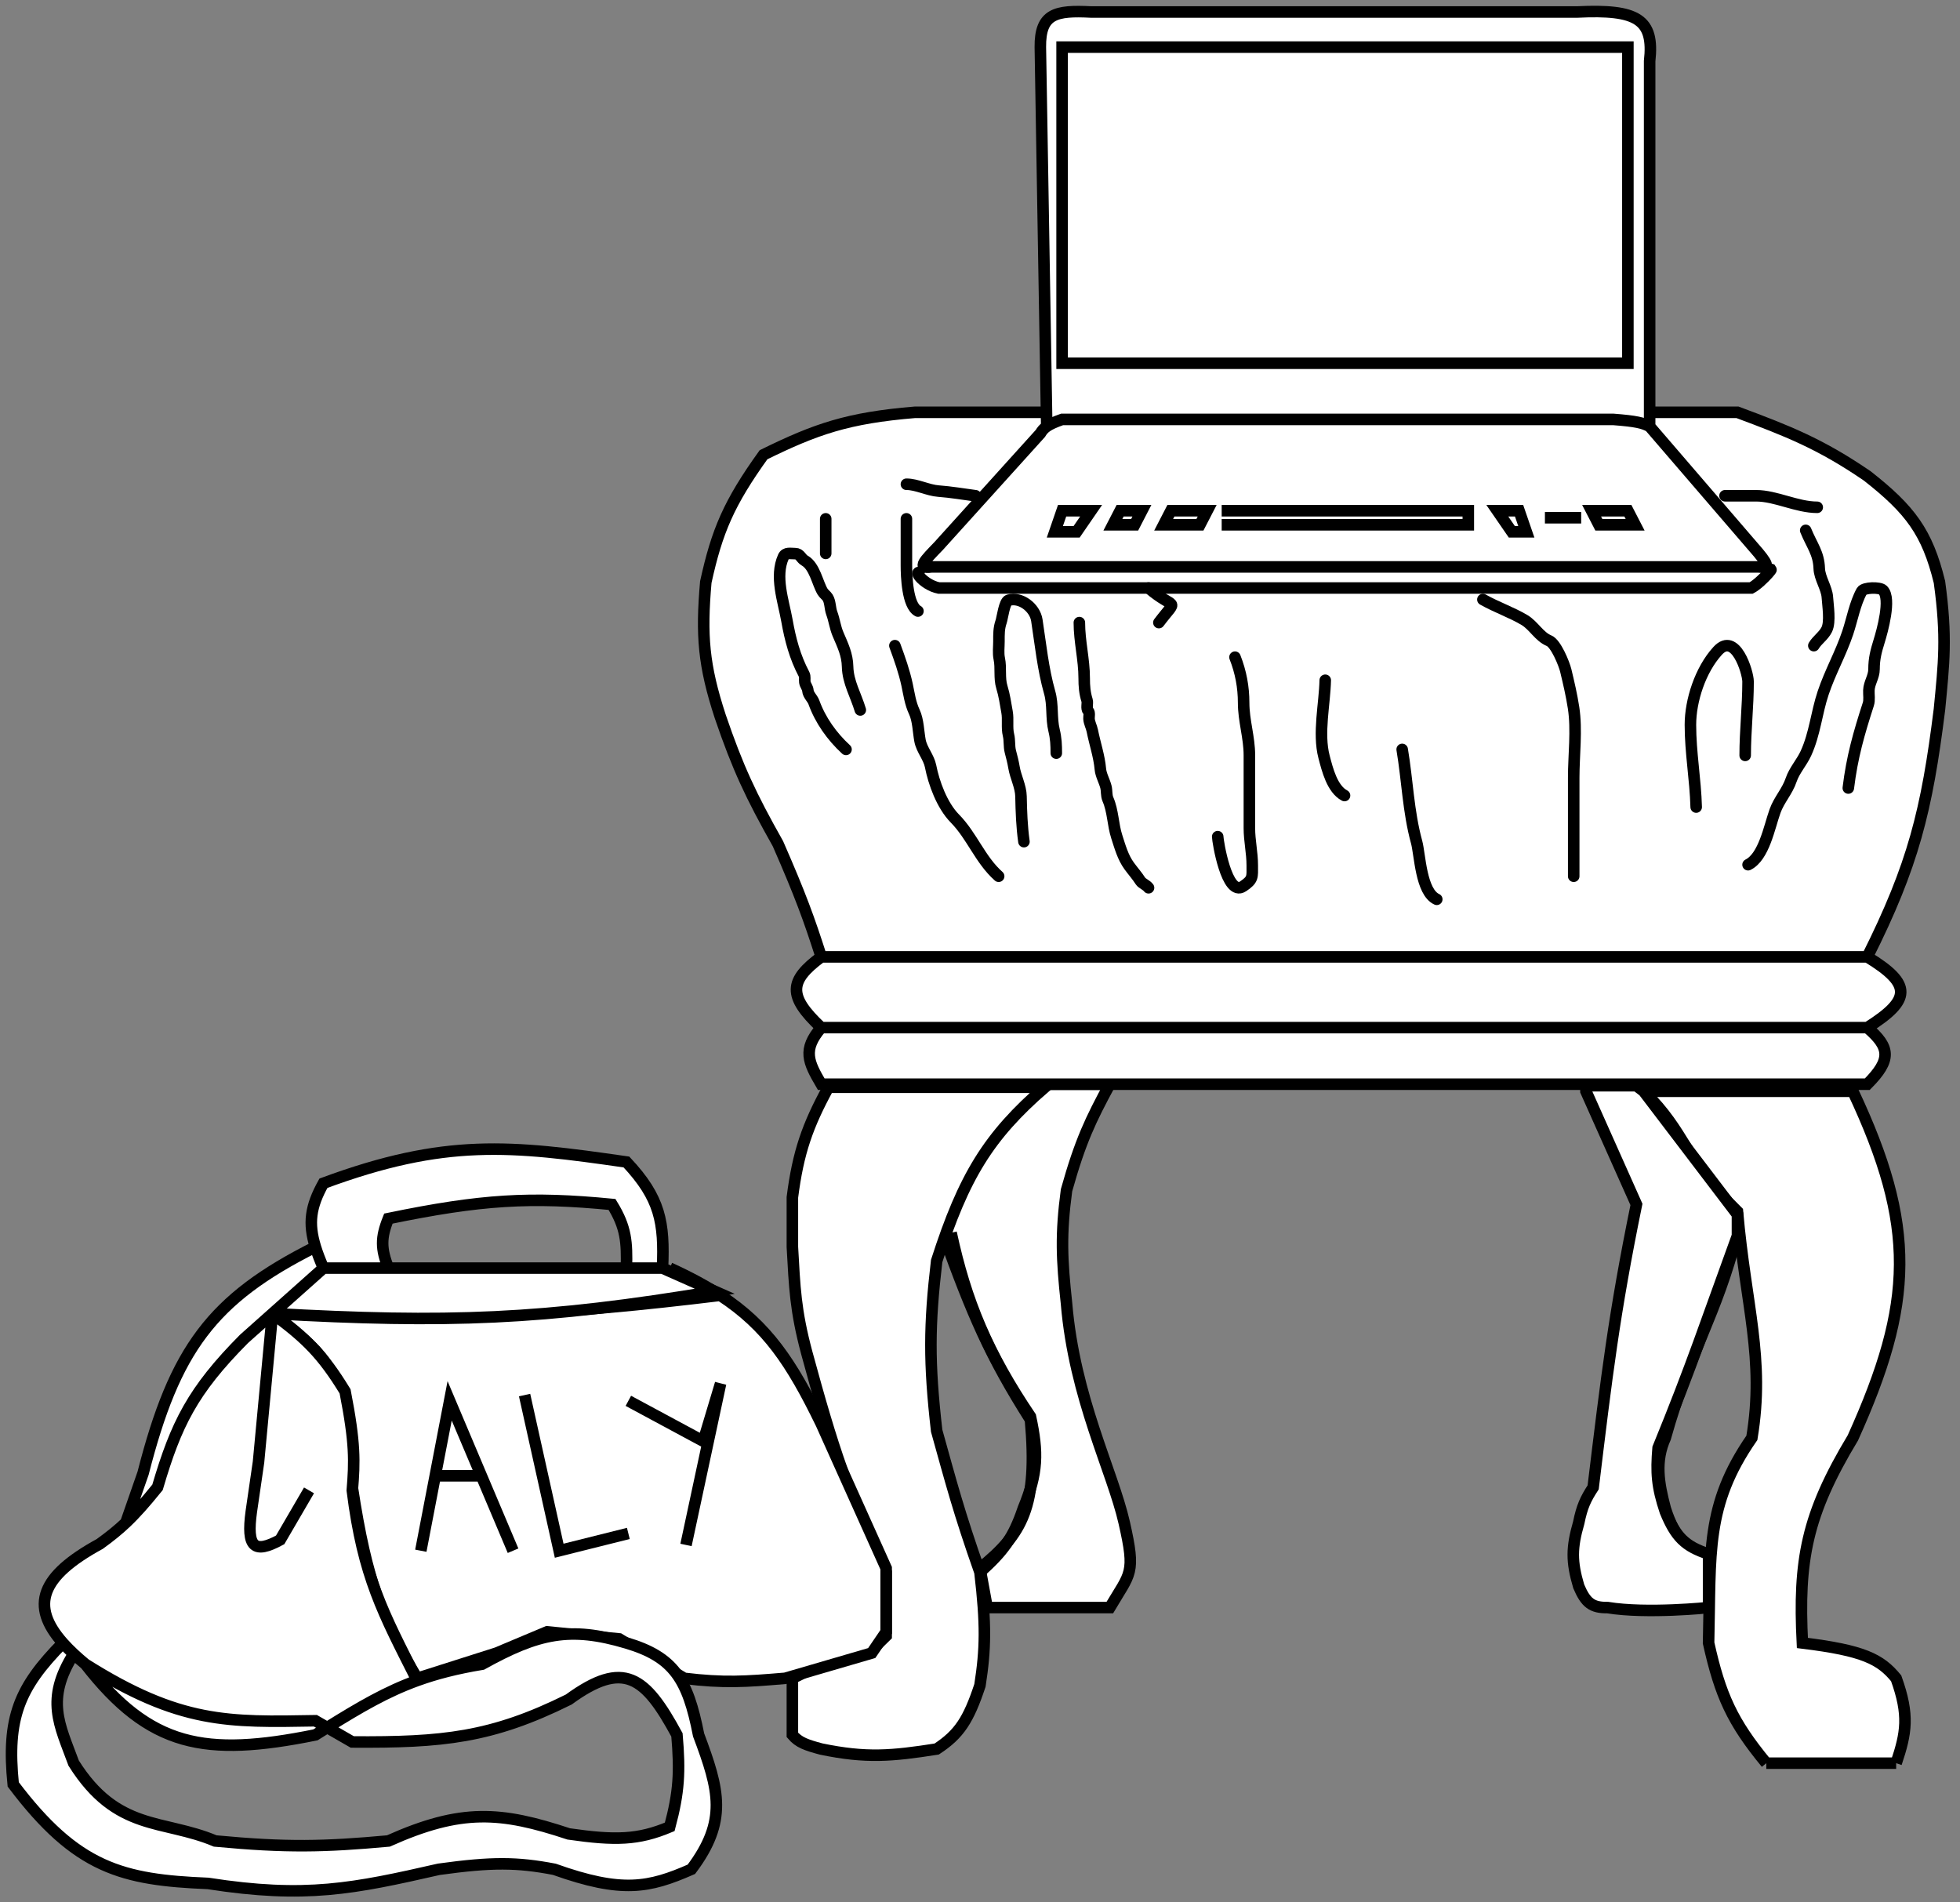 <svg width="170" height="165" viewBox="0 0 170 165" fill="none" xmlns="http://www.w3.org/2000/svg">
<rect x="0" y="0" width="170" height="165" fill="#808080" stroke="none"/>
<path d="M85.621 139.432H96.259C98.061 136.382 98.523 136.537 97.51 132.071C96.498 127.605 93.187 121.221 92.504 113.054C92.09 109.221 91.992 107.072 92.504 103.239C93.716 98.918 94.608 97.104 96.259 94.037H90.627C86.165 98.153 84.133 100.92 81.867 107.182C84.32 113.944 85.844 117.569 89.376 123.132C90.061 130.717 88.657 133.063 84.996 136.014L85.621 139.432Z" fill="white" stroke="black"/>
<path d="M84.996 136.365C86.999 134.56 87.892 133.398 88.75 130.844C90.024 127.756 90.053 126.007 89.376 122.869C85.672 117.378 83.779 112.907 82.493 106.92" stroke="black"/>
<path d="M160.709 94.651C166.223 106.389 166.009 112.971 160.709 124.71C156.675 131.401 155.966 135.324 156.329 142.5C161.634 143.151 163.098 143.904 164.463 145.567C165.616 148.778 165.342 150.31 164.463 152.928H153.2C150.237 149.338 149.202 147.025 148.194 142.5C148.387 134.647 147.884 130.573 151.949 124.71C153.096 117.827 151.409 113.232 150.697 105.079C145.981 100.476 146.329 98.356 142.563 94.651H160.709Z" fill="white"/>
<path d="M164.463 152.928C165.342 150.31 165.616 148.778 164.463 145.567C163.098 143.904 161.634 143.151 156.329 142.5C155.966 135.324 156.675 131.401 160.709 124.71C166.009 112.971 166.223 106.389 160.709 94.651H142.563C146.329 98.356 145.981 100.476 150.697 105.079C151.409 113.232 153.096 117.827 151.949 124.71C147.884 130.573 148.387 134.647 148.194 142.5C149.202 147.025 150.237 149.338 153.2 152.928M164.463 152.928C160.065 152.928 157.599 152.928 153.2 152.928M164.463 152.928H153.2" stroke="black"/>
<path d="M90.627 94.3C85.738 98.544 83.603 102.02 81.241 109.373C80.588 114.953 80.564 118.17 81.241 124.096C82.516 128.659 83.151 131.123 84.996 136.365C85.531 140.924 85.487 143.012 84.996 146.18C84.009 149.155 83.214 150.411 81.241 151.701C77.331 152.312 75.139 152.511 71.229 151.701C69.947 151.356 69.287 151.137 68.727 150.474V145.567L71.229 144.34L75.609 143.113C76.052 142.682 76.31 142.429 76.861 141.886V136.365C73.606 129.884 72.209 125.536 69.978 117.348C68.981 113.626 68.927 111.667 68.727 108.147V103.852C69.225 99.945 70.035 97.633 71.855 94.3H90.627Z" fill="white"/>
<path d="M71.229 144.34L68.727 145.567V150.474C69.287 151.137 69.947 151.356 71.229 151.701C75.139 152.511 77.331 152.312 81.241 151.701C83.214 150.411 84.009 149.155 84.996 146.18C85.487 143.012 85.531 140.924 84.996 136.365C83.151 131.123 82.516 128.659 81.241 124.096C80.564 118.17 80.588 114.953 81.241 109.373C83.603 102.02 85.738 98.544 90.627 94.3H71.855C70.035 97.633 69.225 99.945 68.727 103.852V108.147C68.927 111.667 68.981 113.626 69.978 117.348C72.209 125.536 73.606 129.884 76.861 136.365V141.886C76.31 142.429 76.052 142.682 75.609 143.113M71.229 144.34C72.94 143.861 73.899 143.592 75.609 143.113M71.229 144.34L75.609 143.113" stroke="black"/>
<path d="M150.697 106.92C148.826 114.242 146.567 117.125 144.44 124.71C143.539 126.729 143.843 128.597 144.44 130.844C145.277 133.46 146.226 134.211 148.194 135.138" stroke="black"/>
<path d="M137.557 94.651L141.937 104.466C139.989 113.985 139.352 119.382 138.182 129.004C137.514 130.032 137.215 130.68 136.931 132.071C136.31 134.227 136.291 135.436 136.931 137.592C137.539 139.023 138.076 139.448 139.434 139.432C142.855 139.991 148.194 139.432 148.194 139.432V134.787C146.154 134.123 145.34 133.307 144.44 131.107C143.712 128.928 143.637 127.722 143.814 125.586C146.746 118.426 148 114.584 150.697 107.182V105.342L142.563 94.651L141.937 94.169H137.557V94.651Z" fill="white" stroke="black"/>
<path d="M161.96 94.037H71.229C70.107 92.121 69.58 91.046 71.229 89.13C68.292 86.378 68.444 85.053 71.229 82.995C70.175 79.701 69.436 77.66 67.475 73.18C65.113 68.991 63.986 66.579 62.469 62.138C61.017 57.692 60.814 55.132 61.218 50.483C62.19 46.058 63.215 43.632 66.224 39.441C70.77 37.207 73.531 36.243 79.364 35.76H150.697C155.029 37.376 157.87 38.478 161.96 41.281C165.683 44.205 167.16 46.164 168.218 50.483C168.879 55.291 168.606 57.504 168.218 61.525C167.124 70.288 165.949 75.043 161.96 82.995C165.9 85.391 165.747 86.734 161.96 89.13C163.954 90.842 164.079 91.904 161.96 94.037Z" fill="white"/>
<path d="M161.96 89.13C163.954 90.842 164.079 91.904 161.96 94.037H71.229C70.107 92.121 69.58 91.046 71.229 89.13M161.96 89.13H71.229M161.96 89.13C165.747 86.734 165.9 85.391 161.96 82.995M71.229 89.13C68.292 86.378 68.444 85.053 71.229 82.995M71.229 82.995H161.96M71.229 82.995C70.175 79.701 69.436 77.66 67.475 73.18C65.113 68.991 63.986 66.579 62.469 62.138C61.017 57.692 60.814 55.132 61.218 50.483C62.19 46.058 63.215 43.632 66.224 39.441C70.77 37.207 73.531 36.243 79.364 35.76H150.697C155.029 37.376 157.87 38.478 161.96 41.281C165.683 44.205 167.16 46.164 168.218 50.483C168.879 55.291 168.606 57.504 168.218 61.525C167.124 70.288 165.949 75.043 161.96 82.995" stroke="black"/>
<path d="M59.34 145.567C62.762 145.987 64.68 145.857 68.101 145.567L75.609 143.376L76.861 141.535V136.014L71.229 123.483C68.641 118.156 66.527 115.002 62.469 112.348C48.494 114.046 40.349 114.465 24.925 113.668L23.674 114.281C29.368 117.623 30.434 121.2 30.557 129.004C31.804 137.257 33.198 140.583 36.188 145.567L43.072 143.376L47.452 141.535L53.709 142.149L59.34 145.567Z" fill="white"/>
<path d="M58.089 109.987C59.781 110.759 61.218 111.53 62.469 112.348M62.469 112.348C66.527 115.002 68.641 118.156 71.229 123.483L76.861 136.014V141.535L75.609 143.376L68.101 145.567C64.68 145.857 62.762 145.987 59.34 145.567L53.709 142.149L47.452 141.535L43.072 143.376L36.188 145.567C33.198 140.583 31.804 137.257 30.557 129.004C30.434 121.2 29.368 117.623 23.674 114.281M62.469 112.348C48.494 114.046 40.349 114.465 24.925 113.668L23.674 114.281M23.674 114.281C22.627 120.984 22.91 124.421 19.294 132.071C16.218 135.904 17.31 138.053 19.294 141.886C23.671 140.341 24.042 138.061 23.674 133.298C23.873 128.568 24.166 126.782 24.925 124.71" stroke="black"/>
<path d="M21.171 116.121C16.686 120.634 15.273 123.532 13.662 129.004C12.573 130.352 11.755 131.277 10.914 132.071C10.23 132.718 9.53 133.278 8.656 133.911C3.554 136.697 2.569 139.248 5.457 142.5C5.733 142.811 6.045 143.128 6.392 143.453C6.702 143.743 7.039 144.038 7.405 144.34C15.626 149.528 19.833 149.376 27.356 149.247L28.379 149.836C31.275 148.035 33.524 146.723 36.188 145.758C33.25 139.942 31.495 136.77 30.557 129.266C30.759 126.739 30.816 125.218 29.931 120.678C28 117.521 26.578 116.085 23.63 113.93L21.171 116.121Z" fill="white"/>
<path d="M5.457 142.5C1.652 146.365 0.564 148.989 1.147 154.768C6.657 162.069 10.603 163.052 18.042 163.357C26.521 164.68 30.685 163.809 38.066 162.13C42.699 161.488 44.859 161.516 48.077 162.13C53.955 164.225 56.277 163.748 59.966 162.13C63.114 157.932 62.392 155.275 60.592 150.474C59.648 145.644 58.435 143.718 54.335 142.5C49.448 141.046 46.707 141.623 41.82 144.34C39.621 144.704 37.826 145.165 36.188 145.758C33.524 146.723 31.275 148.035 28.379 149.836L30.557 151.088C38.385 151.138 42.629 150.731 49.329 147.407C54.109 143.922 55.972 145.404 58.715 150.474C58.992 153.682 58.896 155.436 58.089 158.449C55.349 159.601 53.363 159.643 49.329 159.063C43.416 157.104 40.027 156.84 33.686 159.676C28.121 160.181 24.881 160.262 18.668 159.676C14.133 157.765 10.152 158.897 6.392 152.928C5.158 149.576 3.905 147.4 6.392 143.453C6.045 143.128 5.733 142.811 5.457 142.5Z" fill="white"/>
<path d="M27.356 149.247C19.833 149.376 15.626 149.528 7.405 144.34C13.012 151.535 17.744 152.418 27.356 150.474C27.706 150.255 28.047 150.042 28.379 149.836L27.356 149.247Z" fill="white"/>
<path d="M54.335 100.785C44.275 99.332 38.616 98.721 28.054 102.626C26.923 104.654 26.725 106.093 27.356 108.147C27.528 108.706 27.761 109.312 28.054 109.987H33.686C33.036 108.31 33.012 107.37 33.686 105.693C41.751 104.029 45.992 103.778 53.083 104.466C54.324 106.482 54.384 107.73 54.335 109.987H57.463C57.632 106.026 57.278 103.924 54.335 100.785Z" fill="white"/>
<path d="M28.054 109.987C27.761 109.312 27.528 108.706 27.356 108.147C18.367 112.661 15.16 117.027 12.411 127.777L10.914 132.071C11.755 131.277 12.573 130.352 13.662 129.004C15.273 123.532 16.686 120.634 21.171 116.121L23.63 113.93L28.054 109.987Z" fill="white"/>
<path d="M57.463 109.987H54.335H33.686H28.054L23.63 113.93C38.728 114.774 47.139 114.49 62 112L57.463 109.987Z" fill="white"/>
<path d="M57.463 109.987C57.632 106.026 57.278 103.924 54.335 100.785C44.275 99.332 38.616 98.721 28.054 102.626C26.923 104.654 26.725 106.093 27.356 108.147M57.463 109.987H28.054M57.463 109.987H54.335M57.463 109.987L62 112C47.139 114.49 38.728 114.774 23.63 113.93M28.054 109.987C27.761 109.312 27.528 108.706 27.356 108.147M28.054 109.987L23.63 113.93M28.054 109.987H33.686M33.686 109.987C33.036 108.31 33.012 107.37 33.686 105.693C41.751 104.029 45.992 103.778 53.083 104.466C54.324 106.482 54.384 107.73 54.335 109.987M33.686 109.987H54.335M27.356 108.147C18.367 112.661 15.16 117.027 12.411 127.777L10.914 132.071M7.405 144.34C15.626 149.528 19.833 149.376 27.356 149.247L28.379 149.836M7.405 144.34C13.012 151.535 17.744 152.418 27.356 150.474C27.706 150.255 28.047 150.042 28.379 149.836M7.405 144.34C7.039 144.038 6.702 143.743 6.392 143.453M10.914 132.071C11.755 131.277 12.573 130.352 13.662 129.004C15.273 123.532 16.686 120.634 21.171 116.121L23.63 113.93M10.914 132.071C10.23 132.718 9.53 133.278 8.656 133.911C3.554 136.697 2.569 139.248 5.457 142.5M5.457 142.5C1.652 146.365 0.564 148.989 1.147 154.768C6.657 162.069 10.603 163.052 18.042 163.357C26.521 164.68 30.685 163.809 38.066 162.13C42.699 161.488 44.859 161.516 48.077 162.13C53.955 164.225 56.277 163.748 59.966 162.13C63.114 157.932 62.392 155.275 60.592 150.474C59.648 145.644 58.435 143.718 54.335 142.5C49.448 141.046 46.707 141.623 41.82 144.34C39.621 144.704 37.826 145.165 36.188 145.758M5.457 142.5C5.733 142.811 6.045 143.128 6.392 143.453M6.392 143.453C3.905 147.4 5.158 149.576 6.392 152.928C10.152 158.897 14.133 157.765 18.668 159.676C24.881 160.262 28.121 160.181 33.686 159.676C40.027 156.84 43.416 157.104 49.329 159.063C53.363 159.643 55.349 159.601 58.089 158.449C58.896 155.436 58.992 153.682 58.715 150.474C55.972 145.404 54.109 143.922 49.329 147.407C42.629 150.731 38.385 151.138 30.557 151.088L28.379 149.836M23.63 113.93C26.578 116.085 28 117.521 29.931 120.678C30.816 125.218 30.759 126.739 30.557 129.266C31.495 136.77 33.25 139.942 36.188 145.758M23.63 113.93L22.422 126.813L21.797 131.107C21.373 134.217 22.043 134.782 24.3 133.56L26.802 129.266M36.188 145.758C33.524 146.723 31.275 148.035 28.379 149.836" stroke="black"/>
<path d="M41.75 128L39 121.5L37.75 128H41.75Z" fill="white"/>
<path d="M36.5 134.5L37.75 128M44.5 134.5L41.75 128M41.75 128L39 121.5L37.75 128M41.75 128H37.75M45.5 121C46.672 126.272 47.328 129.228 48.5 134.5L54.5 133M54.5 121.5L61 125L62.5 120L59.5 134" stroke="black"/>
<path d="M160.313 68.349C160.643 65.643 161.228 63.618 162.047 61.083C162.169 60.707 162.082 60.266 162.097 59.876C162.121 59.222 162.543 58.707 162.543 58.041C162.543 57.131 162.721 56.466 162.989 55.602C163.248 54.764 164.054 51.92 163.311 51.18C163.044 50.915 161.668 50.938 161.477 51.279C160.892 52.328 160.646 53.734 160.264 54.875C159.655 56.692 158.743 58.278 158.133 60.097C157.547 61.846 157.419 63.628 156.634 65.344C156.276 66.127 155.627 66.834 155.359 67.635C155.019 68.647 154.314 69.356 153.959 70.344C153.457 71.743 153.001 74.312 151.618 75" stroke="black" stroke-linecap="round"/>
<path d="M149.618 43C152.236 43 149.678 43 152.314 43C154.028 43 155.842 44 157.618 44" stroke="black" stroke-linecap="round"/>
<path d="M156.618 46C157.155 47.318 157.745 47.955 157.792 49.311C157.82 50.138 158.444 51 158.496 51.8C158.543 52.528 158.773 53.934 158.444 54.6C158.163 55.169 157.618 55.496 157.322 56" stroke="black" stroke-linecap="round"/>
<path d="M147.118 70C147.054 67.605 146.618 65.284 146.618 62.864C146.618 60.77 147.47 58.107 148.979 56.452C150.52 54.761 151.618 58.301 151.618 59.119C151.618 61.285 151.368 63.375 151.368 65.519" stroke="black" stroke-linecap="round"/>
<path d="M128.618 52C129.797 52.667 131.116 53.117 132.219 53.774C133.029 54.257 133.496 55.216 134.357 55.571C134.953 55.817 135.668 57.575 135.807 58.157C136.069 59.247 136.313 60.291 136.483 61.391C136.78 63.32 136.495 65.496 136.495 67.444C136.495 70.296 136.495 73.148 136.495 76" stroke="black" stroke-linecap="round"/>
<path d="M121.618 65C122.072 67.691 122.143 70.386 122.868 73.033C123.168 74.127 123.233 77.368 124.618 78" stroke="black" stroke-linecap="round"/>
<path d="M114.945 59C114.9 61.048 114.305 63.594 114.84 65.642C115.131 66.755 115.546 68.431 116.618 69" stroke="black" stroke-linecap="round"/>
<path d="M107.116 57C107.624 58.29 107.866 59.599 107.866 60.955C107.866 62.505 108.365 63.949 108.365 65.499C108.365 67.609 108.365 69.719 108.365 71.829C108.365 72.915 108.615 73.959 108.615 75.058C108.615 76.065 108.71 76.281 107.81 76.88C106.392 77.823 105.618 72.923 105.618 72.567" stroke="black" stroke-linecap="round"/>
<path d="M99.618 51C101.947 53.01 102.236 51.728 100.515 54" stroke="black" stroke-linecap="round"/>
<path d="M93.618 54C93.618 55.631 94.037 57.201 94.037 58.82C94.037 59.511 94.08 60.087 94.285 60.744C94.365 61 94.192 61.448 94.385 61.66C94.53 61.819 94.447 62.135 94.455 62.334C94.47 62.68 94.674 63.042 94.742 63.385C94.959 64.477 95.343 65.596 95.44 66.707C95.484 67.217 95.79 67.737 95.92 68.24C96.016 68.609 95.945 68.981 96.099 69.333C96.537 70.337 96.527 71.533 96.858 72.556C97.144 73.439 97.387 74.347 97.944 75.112C98.252 75.536 98.655 75.993 98.92 76.418C99.045 76.618 99.442 76.758 99.618 77" stroke="black" stroke-linecap="round"/>
<path d="M88.811 73C88.625 71.67 88.584 70.404 88.556 69.067C88.538 68.216 88.086 67.39 87.947 66.552C87.867 66.072 87.756 65.66 87.635 65.193C87.511 64.713 87.589 64.233 87.472 63.754C87.312 63.101 87.465 62.408 87.344 61.745C87.21 61.006 87.118 60.312 86.898 59.598C86.651 58.797 86.844 57.941 86.671 57.125C86.571 56.654 86.643 56.109 86.643 55.629C86.643 55.016 86.63 54.495 86.834 53.916C86.939 53.618 87.114 52.164 87.479 52.058C88.516 51.755 89.759 52.683 89.931 53.8C90.251 55.878 90.465 58.034 91.044 60.068C91.35 61.143 91.16 62.269 91.427 63.357C91.592 64.031 91.618 64.631 91.618 65.323" stroke="black" stroke-linecap="round"/>
<path d="M84.618 43C83.527 42.855 82.483 42.676 81.396 42.594C80.48 42.526 79.512 42 78.618 42" stroke="black" stroke-linecap="round"/>
<path d="M78.618 45C78.618 46.343 78.618 47.686 78.618 49.03C78.618 49.978 78.702 52.512 79.618 53" stroke="black" stroke-linecap="round"/>
<path d="M77.618 56C78.033 57.128 78.423 58.228 78.673 59.382C78.846 60.183 78.949 60.997 79.305 61.75C79.642 62.461 79.653 63.471 79.798 64.243C79.944 65.022 80.561 65.683 80.712 66.451C80.995 67.902 81.703 69.858 82.821 70.993C84.313 72.508 85.004 74.565 86.618 76" stroke="black" stroke-linecap="round"/>
<path d="M71.618 45C71.618 45.998 71.618 46.99 71.618 48" stroke="black" stroke-linecap="round"/>
<path d="M74.618 61.578C74.229 60.277 73.548 59.177 73.516 57.818C73.492 56.761 73.1 55.981 72.69 55.016C72.424 54.389 72.373 53.802 72.14 53.172C71.988 52.761 72.02 52.193 71.788 51.827C71.669 51.64 71.463 51.511 71.344 51.313C70.899 50.568 70.663 49.109 69.799 48.623C69.468 48.437 69.397 48.018 68.973 48.018C68.542 48.018 68.13 47.895 67.948 48.299C67.182 49.999 67.948 52.105 68.254 53.819C68.548 55.47 68.944 56.977 69.738 58.48C69.85 58.694 69.776 58.935 69.807 59.163C69.843 59.428 70.051 59.62 70.074 59.903C70.106 60.285 70.464 60.556 70.594 60.916C71.156 62.467 72.147 63.866 73.379 65" stroke="black" stroke-linecap="round"/>
<path d="M152.518 49.172H80.797C79.431 49.355 80.234 48.585 81.426 47.344L90.234 37.596C90.379 37.355 90.529 37.167 90.788 36.987L90.234 4.087C90.208 1.169 91.559 0.885 94.638 1.041H136.79C142.028 0.786 143.489 1.673 143.081 5.306V36.987L152.518 47.954C153.581 49.23 153.247 49.246 152.518 49.172Z" fill="white"/>
<path d="M143.081 36.987L152.518 47.954C153.581 49.23 153.247 49.246 152.518 49.172H80.797C79.431 49.355 80.234 48.585 81.426 47.344L90.234 37.596C90.379 37.355 90.529 37.167 90.788 36.987M143.081 36.987C142.5 36.677 141.921 36.531 139.936 36.378H92.121C91.468 36.609 91.065 36.794 90.788 36.987M143.081 36.987V5.306C143.489 1.673 142.028 0.786 136.79 1.041H94.638C91.559 0.885 90.208 1.169 90.234 4.087L90.788 36.987M80.168 49.782C78.91 49.172 80.016 50.712 81.426 51H151.889C152.847 50.496 154.406 48.563 153.147 49.782M105.962 45.517H127.353V44.298C118.999 44.298 114.316 44.298 105.962 44.298M133.998 44.907C134.981 44.907 135.532 44.907 136.514 44.907H137.144M101.558 44.298L100.929 45.517H104.075L104.704 44.298C103.476 44.298 102.787 44.298 101.558 44.298ZM97.154 44.298L96.525 45.517H98.413L99.042 44.298H97.154ZM92.121 44.298L91.492 46.126H93.38L94.638 44.298H92.121ZM129.869 44.298L131.128 46.126H132.386L131.757 44.298H129.869ZM139.306 45.517H141.823L141.194 44.298H138.048L138.677 45.517H139.306ZM92.121 4.087V31.504H141.194V4.087H92.121Z" stroke="black"/>
</svg>
